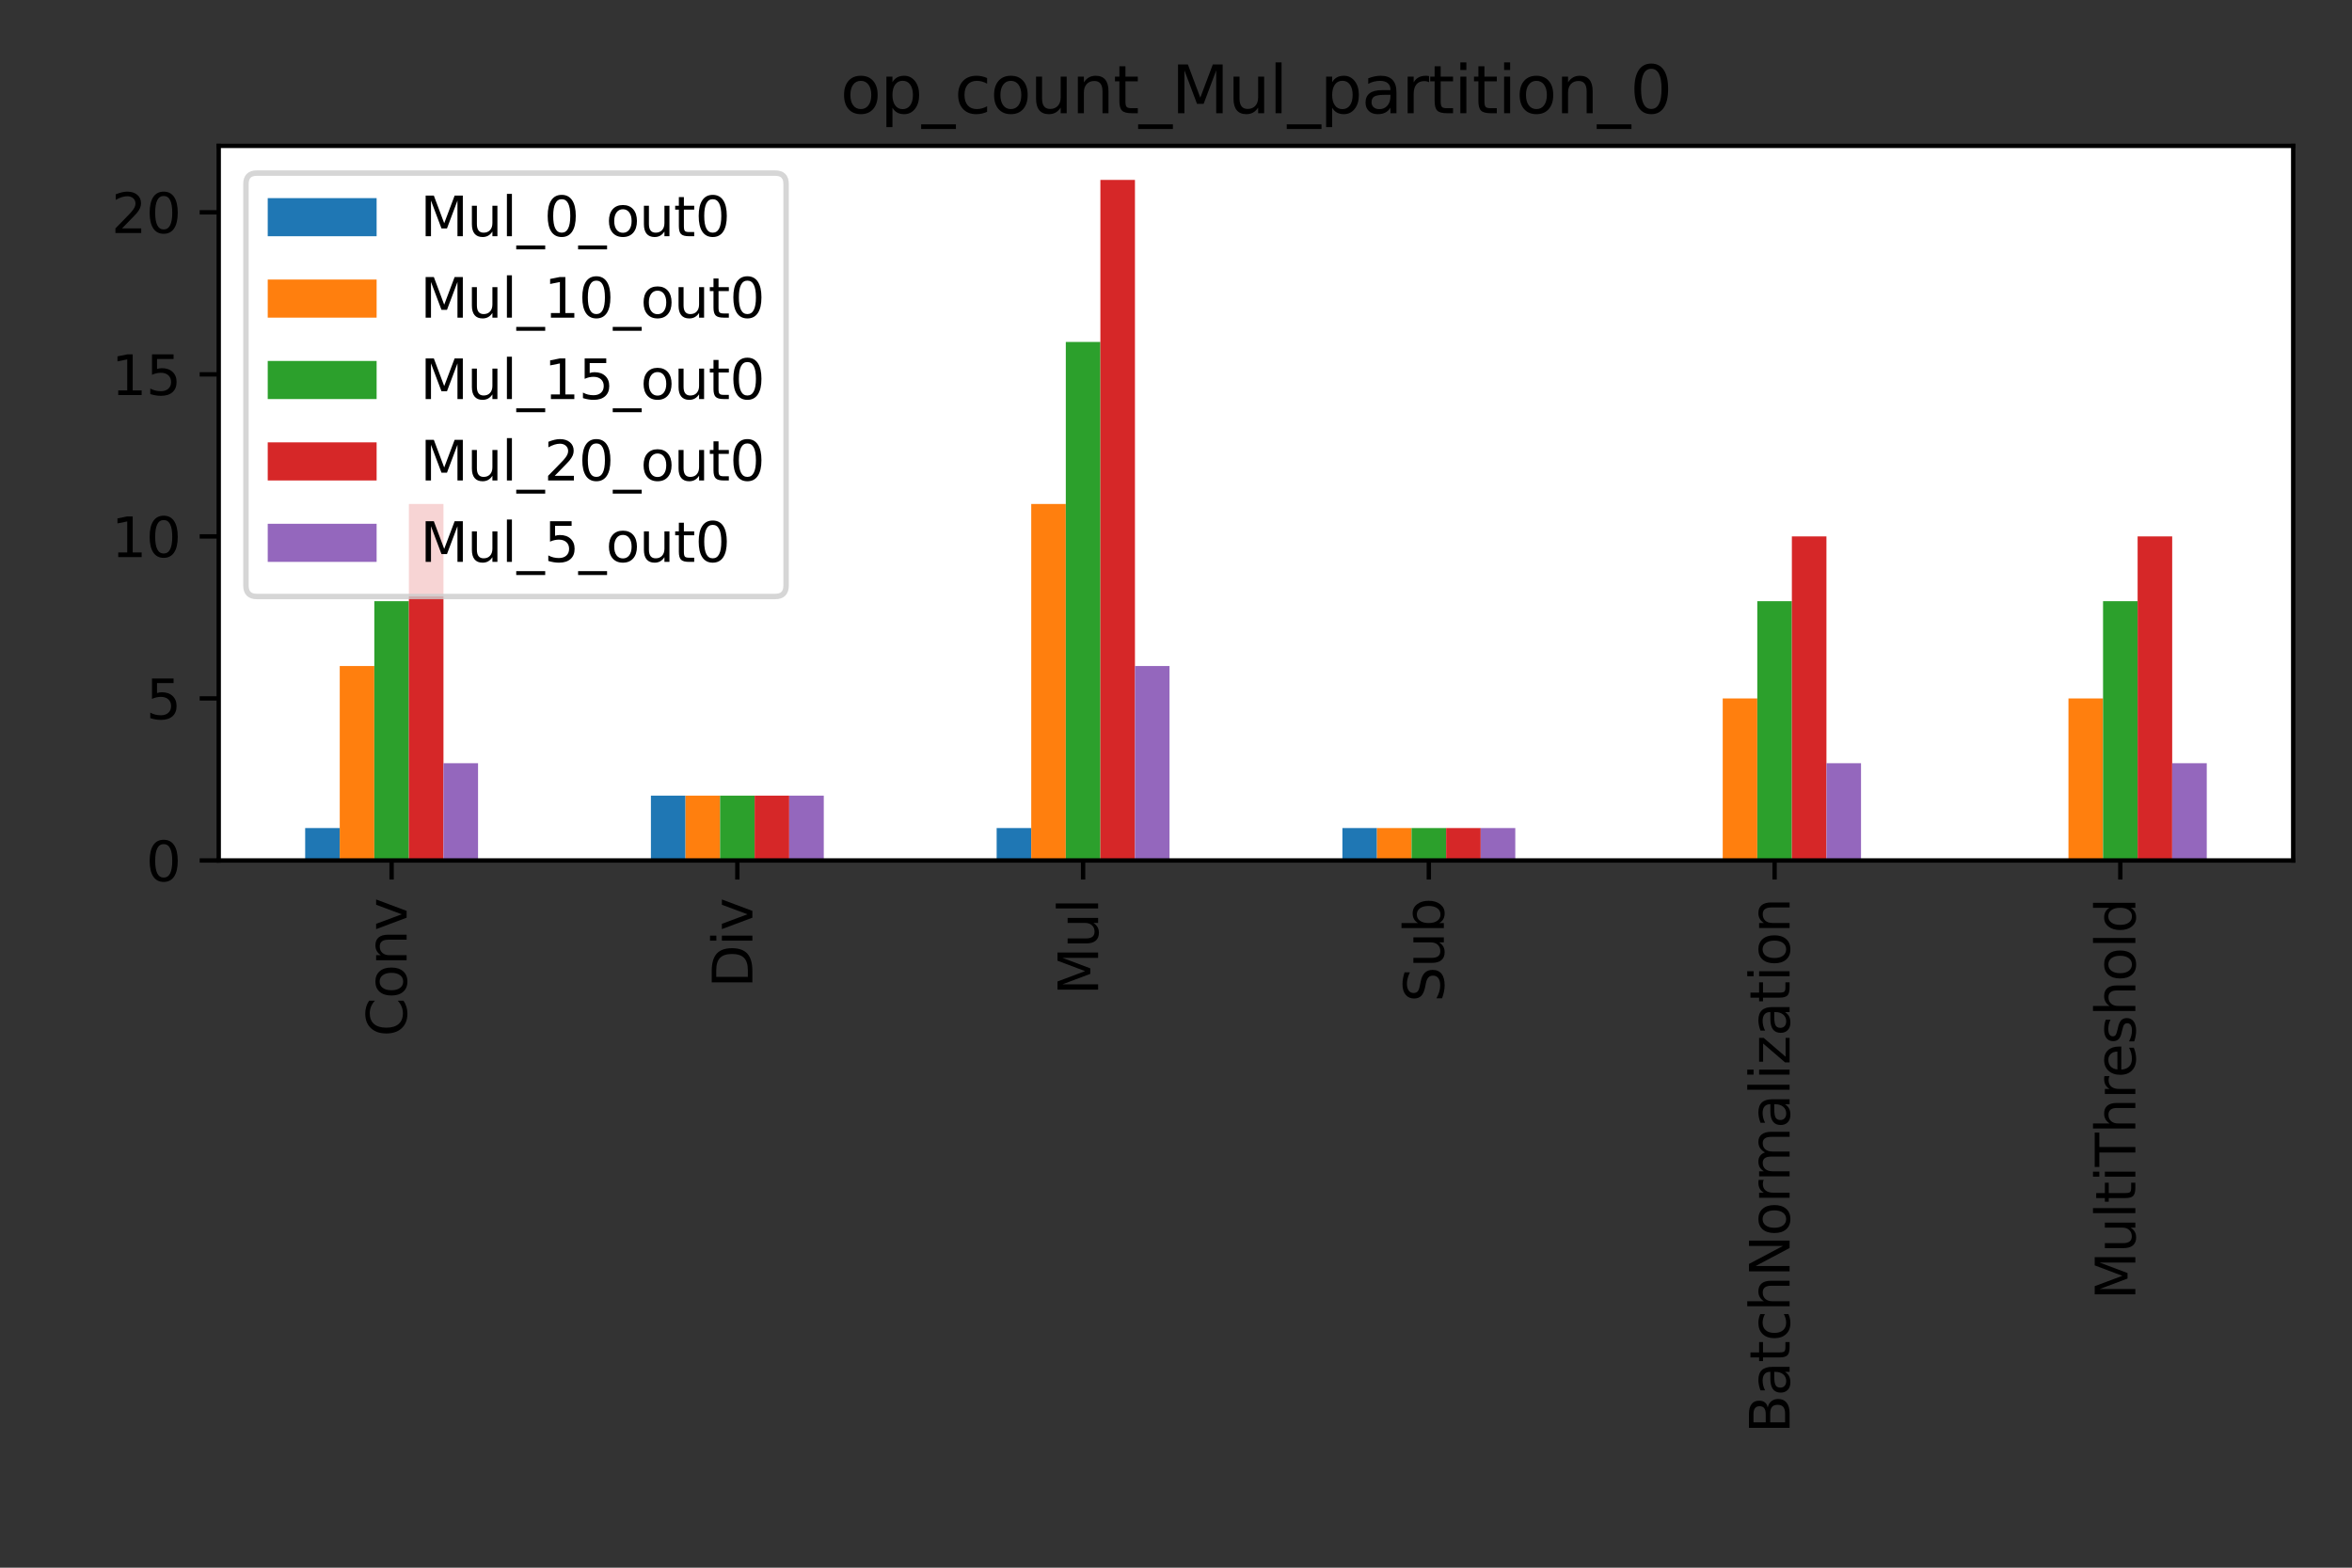 <?xml version="1.0" encoding="utf-8" standalone="no"?>
<!DOCTYPE svg PUBLIC "-//W3C//DTD SVG 1.1//EN"
  "http://www.w3.org/Graphics/SVG/1.1/DTD/svg11.dtd">
<svg height="288pt" version="1.1" viewBox="0 0 432 288" width="432pt" xmlns="http://www.w3.org/2000/svg" xmlns:xlink="http://www.w3.org/1999/xlink">
 <rect x="0" y="0" width="432" height="288" fill="#333333" stroke="none"/>
 <defs>
  <style type="text/css">*{stroke-linecap:butt;stroke-linejoin:round;}</style>
 </defs>
 <g id="figure_1">
  <g id="patch_1">
   <path d="M 0 288 
L 432 288 
L 432 0 
L 0 0 
z
" style="fill:none;"/>
  </g>
  <g id="axes_1">
   <g id="patch_2">
    <path d="M 40.175 158.075 
L 421.2 158.075 
L 421.2 26.8 
L 40.175 26.8 
z
" style="fill:#ffffff;"/>
   </g>
   <g id="patch_3">
    <path clip-path="url(#pcfe5620f0e)" d="M 56.051 158.075 
L 62.401 158.075 
L 62.401 152.121 
L 56.051 152.121 
z
" style="fill:#1f77b4;"/>
   </g>
   <g id="patch_4">
    <path clip-path="url(#pcfe5620f0e)" d="M 119.555 158.075 
L 125.906 158.075 
L 125.906 146.168 
L 119.555 146.168 
z
" style="fill:#1f77b4;"/>
   </g>
   <g id="patch_5">
    <path clip-path="url(#pcfe5620f0e)" d="M 183.059 158.075 
L 189.41 158.075 
L 189.41 152.121 
L 183.059 152.121 
z
" style="fill:#1f77b4;"/>
   </g>
   <g id="patch_6">
    <path clip-path="url(#pcfe5620f0e)" d="M 246.564 158.075 
L 252.914 158.075 
L 252.914 152.121 
L 246.564 152.121 
z
" style="fill:#1f77b4;"/>
   </g>
   <g id="patch_7">
    <path clip-path="url(#pcfe5620f0e)" d="M 310.068 158.075 
L 316.418 158.075 
L 316.418 158.075 
L 310.068 158.075 
z
" style="fill:#1f77b4;"/>
   </g>
   <g id="patch_8">
    <path clip-path="url(#pcfe5620f0e)" d="M 373.572 158.075 
L 379.922 158.075 
L 379.922 158.075 
L 373.572 158.075 
z
" style="fill:#1f77b4;"/>
   </g>
   <g id="patch_9">
    <path clip-path="url(#pcfe5620f0e)" d="M 62.401 158.075 
L 68.752 158.075 
L 68.752 122.354 
L 62.401 122.354 
z
" style="fill:#ff7f0e;"/>
   </g>
   <g id="patch_10">
    <path clip-path="url(#pcfe5620f0e)" d="M 125.906 158.075 
L 132.256 158.075 
L 132.256 146.168 
L 125.906 146.168 
z
" style="fill:#ff7f0e;"/>
   </g>
   <g id="patch_11">
    <path clip-path="url(#pcfe5620f0e)" d="M 189.41 158.075 
L 195.76 158.075 
L 195.76 92.586 
L 189.41 92.586 
z
" style="fill:#ff7f0e;"/>
   </g>
   <g id="patch_12">
    <path clip-path="url(#pcfe5620f0e)" d="M 252.914 158.075 
L 259.264 158.075 
L 259.264 152.121 
L 252.914 152.121 
z
" style="fill:#ff7f0e;"/>
   </g>
   <g id="patch_13">
    <path clip-path="url(#pcfe5620f0e)" d="M 316.418 158.075 
L 322.769 158.075 
L 322.769 128.307 
L 316.418 128.307 
z
" style="fill:#ff7f0e;"/>
   </g>
   <g id="patch_14">
    <path clip-path="url(#pcfe5620f0e)" d="M 379.922 158.075 
L 386.273 158.075 
L 386.273 128.307 
L 379.922 128.307 
z
" style="fill:#ff7f0e;"/>
   </g>
   <g id="patch_15">
    <path clip-path="url(#pcfe5620f0e)" d="M 68.752 158.075 
L 75.102 158.075 
L 75.102 110.447 
L 68.752 110.447 
z
" style="fill:#2ca02c;"/>
   </g>
   <g id="patch_16">
    <path clip-path="url(#pcfe5620f0e)" d="M 132.256 158.075 
L 138.606 158.075 
L 138.606 146.168 
L 132.256 146.168 
z
" style="fill:#2ca02c;"/>
   </g>
   <g id="patch_17">
    <path clip-path="url(#pcfe5620f0e)" d="M 195.76 158.075 
L 202.111 158.075 
L 202.111 62.819 
L 195.76 62.819 
z
" style="fill:#2ca02c;"/>
   </g>
   <g id="patch_18">
    <path clip-path="url(#pcfe5620f0e)" d="M 259.264 158.075 
L 265.615 158.075 
L 265.615 152.121 
L 259.264 152.121 
z
" style="fill:#2ca02c;"/>
   </g>
   <g id="patch_19">
    <path clip-path="url(#pcfe5620f0e)" d="M 322.769 158.075 
L 329.119 158.075 
L 329.119 110.447 
L 322.769 110.447 
z
" style="fill:#2ca02c;"/>
   </g>
   <g id="patch_20">
    <path clip-path="url(#pcfe5620f0e)" d="M 386.273 158.075 
L 392.623 158.075 
L 392.623 110.447 
L 386.273 110.447 
z
" style="fill:#2ca02c;"/>
   </g>
   <g id="patch_21">
    <path clip-path="url(#pcfe5620f0e)" d="M 75.102 158.075 
L 81.453 158.075 
L 81.453 92.586 
L 75.102 92.586 
z
" style="fill:#d62728;"/>
   </g>
   <g id="patch_22">
    <path clip-path="url(#pcfe5620f0e)" d="M 138.606 158.075 
L 144.957 158.075 
L 144.957 146.168 
L 138.606 146.168 
z
" style="fill:#d62728;"/>
   </g>
   <g id="patch_23">
    <path clip-path="url(#pcfe5620f0e)" d="M 202.111 158.075 
L 208.461 158.075 
L 208.461 33.051 
L 202.111 33.051 
z
" style="fill:#d62728;"/>
   </g>
   <g id="patch_24">
    <path clip-path="url(#pcfe5620f0e)" d="M 265.615 158.075 
L 271.965 158.075 
L 271.965 152.121 
L 265.615 152.121 
z
" style="fill:#d62728;"/>
   </g>
   <g id="patch_25">
    <path clip-path="url(#pcfe5620f0e)" d="M 329.119 158.075 
L 335.469 158.075 
L 335.469 98.54 
L 329.119 98.54 
z
" style="fill:#d62728;"/>
   </g>
   <g id="patch_26">
    <path clip-path="url(#pcfe5620f0e)" d="M 392.623 158.075 
L 398.974 158.075 
L 398.974 98.54 
L 392.623 98.54 
z
" style="fill:#d62728;"/>
   </g>
   <g id="patch_27">
    <path clip-path="url(#pcfe5620f0e)" d="M 81.453 158.075 
L 87.803 158.075 
L 87.803 140.214 
L 81.453 140.214 
z
" style="fill:#9467bd;"/>
   </g>
   <g id="patch_28">
    <path clip-path="url(#pcfe5620f0e)" d="M 144.957 158.075 
L 151.307 158.075 
L 151.307 146.168 
L 144.957 146.168 
z
" style="fill:#9467bd;"/>
   </g>
   <g id="patch_29">
    <path clip-path="url(#pcfe5620f0e)" d="M 208.461 158.075 
L 214.811 158.075 
L 214.811 122.354 
L 208.461 122.354 
z
" style="fill:#9467bd;"/>
   </g>
   <g id="patch_30">
    <path clip-path="url(#pcfe5620f0e)" d="M 271.965 158.075 
L 278.316 158.075 
L 278.316 152.121 
L 271.965 152.121 
z
" style="fill:#9467bd;"/>
   </g>
   <g id="patch_31">
    <path clip-path="url(#pcfe5620f0e)" d="M 335.469 158.075 
L 341.82 158.075 
L 341.82 140.214 
L 335.469 140.214 
z
" style="fill:#9467bd;"/>
   </g>
   <g id="patch_32">
    <path clip-path="url(#pcfe5620f0e)" d="M 398.974 158.075 
L 405.324 158.075 
L 405.324 140.214 
L 398.974 140.214 
z
" style="fill:#9467bd;"/>
   </g>
   <g id="matplotlib.axis_1">
    <g id="xtick_1">
     <g id="line2d_1">
      <defs>
       <path d="M 0 0 
L 0 3.5 
" id="md00d970041" style="stroke:#000000;stroke-width:0.8;"/>
      </defs>
      <g>
       <use style="stroke:#000000;stroke-width:0.8;" x="71.927" xlink:href="#md00d970041" y="158.075"/>
      </g>
     </g>
     <g id="text_1">
      <!-- Conv -->
      <g transform="translate(74.686 190.433)rotate(-90)scale(0.1 -0.1)">
       <defs>
        <path d="M 4122 4306 
L 4122 3641 
Q 3803 3938 3442 4084 
Q 3081 4231 2675 4231 
Q 1875 4231 1450 3742 
Q 1025 3253 1025 2328 
Q 1025 1406 1450 917 
Q 1875 428 2675 428 
Q 3081 428 3442 575 
Q 3803 722 4122 1019 
L 4122 359 
Q 3791 134 3420 21 
Q 3050 -91 2638 -91 
Q 1578 -91 968 557 
Q 359 1206 359 2328 
Q 359 3453 968 4101 
Q 1578 4750 2638 4750 
Q 3056 4750 3426 4639 
Q 3797 4528 4122 4306 
z
" id="DejaVuSans-43" transform="scale(0.016)"/>
        <path d="M 1959 3097 
Q 1497 3097 1228 2736 
Q 959 2375 959 1747 
Q 959 1119 1226 758 
Q 1494 397 1959 397 
Q 2419 397 2687 759 
Q 2956 1122 2956 1747 
Q 2956 2369 2687 2733 
Q 2419 3097 1959 3097 
z
M 1959 3584 
Q 2709 3584 3137 3096 
Q 3566 2609 3566 1747 
Q 3566 888 3137 398 
Q 2709 -91 1959 -91 
Q 1206 -91 779 398 
Q 353 888 353 1747 
Q 353 2609 779 3096 
Q 1206 3584 1959 3584 
z
" id="DejaVuSans-6f" transform="scale(0.016)"/>
        <path d="M 3513 2113 
L 3513 0 
L 2938 0 
L 2938 2094 
Q 2938 2591 2744 2837 
Q 2550 3084 2163 3084 
Q 1697 3084 1428 2787 
Q 1159 2491 1159 1978 
L 1159 0 
L 581 0 
L 581 3500 
L 1159 3500 
L 1159 2956 
Q 1366 3272 1645 3428 
Q 1925 3584 2291 3584 
Q 2894 3584 3203 3211 
Q 3513 2838 3513 2113 
z
" id="DejaVuSans-6e" transform="scale(0.016)"/>
        <path d="M 191 3500 
L 800 3500 
L 1894 563 
L 2988 3500 
L 3597 3500 
L 2284 0 
L 1503 0 
L 191 3500 
z
" id="DejaVuSans-76" transform="scale(0.016)"/>
       </defs>
       <use xlink:href="#DejaVuSans-43"/>
       <use x="69.824" xlink:href="#DejaVuSans-6f"/>
       <use x="131.006" xlink:href="#DejaVuSans-6e"/>
       <use x="194.385" xlink:href="#DejaVuSans-76"/>
      </g>
     </g>
    </g>
    <g id="xtick_2">
     <g id="line2d_2">
      <g>
       <use style="stroke:#000000;stroke-width:0.8;" x="135.431" xlink:href="#md00d970041" y="158.075"/>
      </g>
     </g>
     <g id="text_2">
      <!-- Div -->
      <g transform="translate(138.191 181.472)rotate(-90)scale(0.1 -0.1)">
       <defs>
        <path d="M 1259 4147 
L 1259 519 
L 2022 519 
Q 2988 519 3436 956 
Q 3884 1394 3884 2338 
Q 3884 3275 3436 3711 
Q 2988 4147 2022 4147 
L 1259 4147 
z
M 628 4666 
L 1925 4666 
Q 3281 4666 3915 4102 
Q 4550 3538 4550 2338 
Q 4550 1131 3912 565 
Q 3275 0 1925 0 
L 628 0 
L 628 4666 
z
" id="DejaVuSans-44" transform="scale(0.016)"/>
        <path d="M 603 3500 
L 1178 3500 
L 1178 0 
L 603 0 
L 603 3500 
z
M 603 4863 
L 1178 4863 
L 1178 4134 
L 603 4134 
L 603 4863 
z
" id="DejaVuSans-69" transform="scale(0.016)"/>
       </defs>
       <use xlink:href="#DejaVuSans-44"/>
       <use x="77.002" xlink:href="#DejaVuSans-69"/>
       <use x="104.785" xlink:href="#DejaVuSans-76"/>
      </g>
     </g>
    </g>
    <g id="xtick_3">
     <g id="line2d_3">
      <g>
       <use style="stroke:#000000;stroke-width:0.8;" x="198.935" xlink:href="#md00d970041" y="158.075"/>
      </g>
     </g>
     <g id="text_3">
      <!-- Mul -->
      <g transform="translate(201.695 182.819)rotate(-90)scale(0.1 -0.1)">
       <defs>
        <path d="M 628 4666 
L 1569 4666 
L 2759 1491 
L 3956 4666 
L 4897 4666 
L 4897 0 
L 4281 0 
L 4281 4097 
L 3078 897 
L 2444 897 
L 1241 4097 
L 1241 0 
L 628 0 
L 628 4666 
z
" id="DejaVuSans-4d" transform="scale(0.016)"/>
        <path d="M 544 1381 
L 544 3500 
L 1119 3500 
L 1119 1403 
Q 1119 906 1312 657 
Q 1506 409 1894 409 
Q 2359 409 2629 706 
Q 2900 1003 2900 1516 
L 2900 3500 
L 3475 3500 
L 3475 0 
L 2900 0 
L 2900 538 
Q 2691 219 2414 64 
Q 2138 -91 1772 -91 
Q 1169 -91 856 284 
Q 544 659 544 1381 
z
M 1991 3584 
L 1991 3584 
z
" id="DejaVuSans-75" transform="scale(0.016)"/>
        <path d="M 603 4863 
L 1178 4863 
L 1178 0 
L 603 0 
L 603 4863 
z
" id="DejaVuSans-6c" transform="scale(0.016)"/>
       </defs>
       <use xlink:href="#DejaVuSans-4d"/>
       <use x="86.279" xlink:href="#DejaVuSans-75"/>
       <use x="149.658" xlink:href="#DejaVuSans-6c"/>
      </g>
     </g>
    </g>
    <g id="xtick_4">
     <g id="line2d_4">
      <g>
       <use style="stroke:#000000;stroke-width:0.8;" x="262.44" xlink:href="#md00d970041" y="158.075"/>
      </g>
     </g>
     <g id="text_4">
      <!-- Sub -->
      <g transform="translate(265.199 184.109)rotate(-90)scale(0.1 -0.1)">
       <defs>
        <path d="M 3425 4513 
L 3425 3897 
Q 3066 4069 2747 4153 
Q 2428 4238 2131 4238 
Q 1616 4238 1336 4038 
Q 1056 3838 1056 3469 
Q 1056 3159 1242 3001 
Q 1428 2844 1947 2747 
L 2328 2669 
Q 3034 2534 3370 2195 
Q 3706 1856 3706 1288 
Q 3706 609 3251 259 
Q 2797 -91 1919 -91 
Q 1588 -91 1214 -16 
Q 841 59 441 206 
L 441 856 
Q 825 641 1194 531 
Q 1563 422 1919 422 
Q 2459 422 2753 634 
Q 3047 847 3047 1241 
Q 3047 1584 2836 1778 
Q 2625 1972 2144 2069 
L 1759 2144 
Q 1053 2284 737 2584 
Q 422 2884 422 3419 
Q 422 4038 858 4394 
Q 1294 4750 2059 4750 
Q 2388 4750 2728 4690 
Q 3069 4631 3425 4513 
z
" id="DejaVuSans-53" transform="scale(0.016)"/>
        <path d="M 3116 1747 
Q 3116 2381 2855 2742 
Q 2594 3103 2138 3103 
Q 1681 3103 1420 2742 
Q 1159 2381 1159 1747 
Q 1159 1113 1420 752 
Q 1681 391 2138 391 
Q 2594 391 2855 752 
Q 3116 1113 3116 1747 
z
M 1159 2969 
Q 1341 3281 1617 3432 
Q 1894 3584 2278 3584 
Q 2916 3584 3314 3078 
Q 3713 2572 3713 1747 
Q 3713 922 3314 415 
Q 2916 -91 2278 -91 
Q 1894 -91 1617 61 
Q 1341 213 1159 525 
L 1159 0 
L 581 0 
L 581 4863 
L 1159 4863 
L 1159 2969 
z
" id="DejaVuSans-62" transform="scale(0.016)"/>
       </defs>
       <use xlink:href="#DejaVuSans-53"/>
       <use x="63.477" xlink:href="#DejaVuSans-75"/>
       <use x="126.855" xlink:href="#DejaVuSans-62"/>
      </g>
     </g>
    </g>
    <g id="xtick_5">
     <g id="line2d_5">
      <g>
       <use style="stroke:#000000;stroke-width:0.8;" x="325.944" xlink:href="#md00d970041" y="158.075"/>
      </g>
     </g>
     <g id="text_5">
      <!-- BatchNormalization -->
      <g transform="translate(328.703 263.312)rotate(-90)scale(0.1 -0.1)">
       <defs>
        <path d="M 1259 2228 
L 1259 519 
L 2272 519 
Q 2781 519 3026 730 
Q 3272 941 3272 1375 
Q 3272 1813 3026 2020 
Q 2781 2228 2272 2228 
L 1259 2228 
z
M 1259 4147 
L 1259 2741 
L 2194 2741 
Q 2656 2741 2882 2914 
Q 3109 3088 3109 3444 
Q 3109 3797 2882 3972 
Q 2656 4147 2194 4147 
L 1259 4147 
z
M 628 4666 
L 2241 4666 
Q 2963 4666 3353 4366 
Q 3744 4066 3744 3513 
Q 3744 3084 3544 2831 
Q 3344 2578 2956 2516 
Q 3422 2416 3680 2098 
Q 3938 1781 3938 1306 
Q 3938 681 3513 340 
Q 3088 0 2303 0 
L 628 0 
L 628 4666 
z
" id="DejaVuSans-42" transform="scale(0.016)"/>
        <path d="M 2194 1759 
Q 1497 1759 1228 1600 
Q 959 1441 959 1056 
Q 959 750 1161 570 
Q 1363 391 1709 391 
Q 2188 391 2477 730 
Q 2766 1069 2766 1631 
L 2766 1759 
L 2194 1759 
z
M 3341 1997 
L 3341 0 
L 2766 0 
L 2766 531 
Q 2569 213 2275 61 
Q 1981 -91 1556 -91 
Q 1019 -91 701 211 
Q 384 513 384 1019 
Q 384 1609 779 1909 
Q 1175 2209 1959 2209 
L 2766 2209 
L 2766 2266 
Q 2766 2663 2505 2880 
Q 2244 3097 1772 3097 
Q 1472 3097 1187 3025 
Q 903 2953 641 2809 
L 641 3341 
Q 956 3463 1253 3523 
Q 1550 3584 1831 3584 
Q 2591 3584 2966 3190 
Q 3341 2797 3341 1997 
z
" id="DejaVuSans-61" transform="scale(0.016)"/>
        <path d="M 1172 4494 
L 1172 3500 
L 2356 3500 
L 2356 3053 
L 1172 3053 
L 1172 1153 
Q 1172 725 1289 603 
Q 1406 481 1766 481 
L 2356 481 
L 2356 0 
L 1766 0 
Q 1100 0 847 248 
Q 594 497 594 1153 
L 594 3053 
L 172 3053 
L 172 3500 
L 594 3500 
L 594 4494 
L 1172 4494 
z
" id="DejaVuSans-74" transform="scale(0.016)"/>
        <path d="M 3122 3366 
L 3122 2828 
Q 2878 2963 2633 3030 
Q 2388 3097 2138 3097 
Q 1578 3097 1268 2742 
Q 959 2388 959 1747 
Q 959 1106 1268 751 
Q 1578 397 2138 397 
Q 2388 397 2633 464 
Q 2878 531 3122 666 
L 3122 134 
Q 2881 22 2623 -34 
Q 2366 -91 2075 -91 
Q 1284 -91 818 406 
Q 353 903 353 1747 
Q 353 2603 823 3093 
Q 1294 3584 2113 3584 
Q 2378 3584 2631 3529 
Q 2884 3475 3122 3366 
z
" id="DejaVuSans-63" transform="scale(0.016)"/>
        <path d="M 3513 2113 
L 3513 0 
L 2938 0 
L 2938 2094 
Q 2938 2591 2744 2837 
Q 2550 3084 2163 3084 
Q 1697 3084 1428 2787 
Q 1159 2491 1159 1978 
L 1159 0 
L 581 0 
L 581 4863 
L 1159 4863 
L 1159 2956 
Q 1366 3272 1645 3428 
Q 1925 3584 2291 3584 
Q 2894 3584 3203 3211 
Q 3513 2838 3513 2113 
z
" id="DejaVuSans-68" transform="scale(0.016)"/>
        <path d="M 628 4666 
L 1478 4666 
L 3547 763 
L 3547 4666 
L 4159 4666 
L 4159 0 
L 3309 0 
L 1241 3903 
L 1241 0 
L 628 0 
L 628 4666 
z
" id="DejaVuSans-4e" transform="scale(0.016)"/>
        <path d="M 2631 2963 
Q 2534 3019 2420 3045 
Q 2306 3072 2169 3072 
Q 1681 3072 1420 2755 
Q 1159 2438 1159 1844 
L 1159 0 
L 581 0 
L 581 3500 
L 1159 3500 
L 1159 2956 
Q 1341 3275 1631 3429 
Q 1922 3584 2338 3584 
Q 2397 3584 2469 3576 
Q 2541 3569 2628 3553 
L 2631 2963 
z
" id="DejaVuSans-72" transform="scale(0.016)"/>
        <path d="M 3328 2828 
Q 3544 3216 3844 3400 
Q 4144 3584 4550 3584 
Q 5097 3584 5394 3201 
Q 5691 2819 5691 2113 
L 5691 0 
L 5113 0 
L 5113 2094 
Q 5113 2597 4934 2840 
Q 4756 3084 4391 3084 
Q 3944 3084 3684 2787 
Q 3425 2491 3425 1978 
L 3425 0 
L 2847 0 
L 2847 2094 
Q 2847 2600 2669 2842 
Q 2491 3084 2119 3084 
Q 1678 3084 1418 2786 
Q 1159 2488 1159 1978 
L 1159 0 
L 581 0 
L 581 3500 
L 1159 3500 
L 1159 2956 
Q 1356 3278 1631 3431 
Q 1906 3584 2284 3584 
Q 2666 3584 2933 3390 
Q 3200 3197 3328 2828 
z
" id="DejaVuSans-6d" transform="scale(0.016)"/>
        <path d="M 353 3500 
L 3084 3500 
L 3084 2975 
L 922 459 
L 3084 459 
L 3084 0 
L 275 0 
L 275 525 
L 2438 3041 
L 353 3041 
L 353 3500 
z
" id="DejaVuSans-7a" transform="scale(0.016)"/>
       </defs>
       <use xlink:href="#DejaVuSans-42"/>
       <use x="68.604" xlink:href="#DejaVuSans-61"/>
       <use x="129.883" xlink:href="#DejaVuSans-74"/>
       <use x="169.092" xlink:href="#DejaVuSans-63"/>
       <use x="224.072" xlink:href="#DejaVuSans-68"/>
       <use x="287.451" xlink:href="#DejaVuSans-4e"/>
       <use x="362.256" xlink:href="#DejaVuSans-6f"/>
       <use x="423.438" xlink:href="#DejaVuSans-72"/>
       <use x="462.801" xlink:href="#DejaVuSans-6d"/>
       <use x="560.213" xlink:href="#DejaVuSans-61"/>
       <use x="621.492" xlink:href="#DejaVuSans-6c"/>
       <use x="649.275" xlink:href="#DejaVuSans-69"/>
       <use x="677.059" xlink:href="#DejaVuSans-7a"/>
       <use x="729.549" xlink:href="#DejaVuSans-61"/>
       <use x="790.828" xlink:href="#DejaVuSans-74"/>
       <use x="830.037" xlink:href="#DejaVuSans-69"/>
       <use x="857.82" xlink:href="#DejaVuSans-6f"/>
       <use x="919.002" xlink:href="#DejaVuSans-6e"/>
      </g>
     </g>
    </g>
    <g id="xtick_6">
     <g id="line2d_6">
      <g>
       <use style="stroke:#000000;stroke-width:0.8;" x="389.448" xlink:href="#md00d970041" y="158.075"/>
      </g>
     </g>
     <g id="text_6">
      <!-- MultiThreshold -->
      <g transform="translate(392.207 238.794)rotate(-90)scale(0.1 -0.1)">
       <defs>
        <path d="M -19 4666 
L 3928 4666 
L 3928 4134 
L 2272 4134 
L 2272 0 
L 1638 0 
L 1638 4134 
L -19 4134 
L -19 4666 
z
" id="DejaVuSans-54" transform="scale(0.016)"/>
        <path d="M 3597 1894 
L 3597 1613 
L 953 1613 
Q 991 1019 1311 708 
Q 1631 397 2203 397 
Q 2534 397 2845 478 
Q 3156 559 3463 722 
L 3463 178 
Q 3153 47 2828 -22 
Q 2503 -91 2169 -91 
Q 1331 -91 842 396 
Q 353 884 353 1716 
Q 353 2575 817 3079 
Q 1281 3584 2069 3584 
Q 2775 3584 3186 3129 
Q 3597 2675 3597 1894 
z
M 3022 2063 
Q 3016 2534 2758 2815 
Q 2500 3097 2075 3097 
Q 1594 3097 1305 2825 
Q 1016 2553 972 2059 
L 3022 2063 
z
" id="DejaVuSans-65" transform="scale(0.016)"/>
        <path d="M 2834 3397 
L 2834 2853 
Q 2591 2978 2328 3040 
Q 2066 3103 1784 3103 
Q 1356 3103 1142 2972 
Q 928 2841 928 2578 
Q 928 2378 1081 2264 
Q 1234 2150 1697 2047 
L 1894 2003 
Q 2506 1872 2764 1633 
Q 3022 1394 3022 966 
Q 3022 478 2636 193 
Q 2250 -91 1575 -91 
Q 1294 -91 989 -36 
Q 684 19 347 128 
L 347 722 
Q 666 556 975 473 
Q 1284 391 1588 391 
Q 1994 391 2212 530 
Q 2431 669 2431 922 
Q 2431 1156 2273 1281 
Q 2116 1406 1581 1522 
L 1381 1569 
Q 847 1681 609 1914 
Q 372 2147 372 2553 
Q 372 3047 722 3315 
Q 1072 3584 1716 3584 
Q 2034 3584 2315 3537 
Q 2597 3491 2834 3397 
z
" id="DejaVuSans-73" transform="scale(0.016)"/>
        <path d="M 2906 2969 
L 2906 4863 
L 3481 4863 
L 3481 0 
L 2906 0 
L 2906 525 
Q 2725 213 2448 61 
Q 2172 -91 1784 -91 
Q 1150 -91 751 415 
Q 353 922 353 1747 
Q 353 2572 751 3078 
Q 1150 3584 1784 3584 
Q 2172 3584 2448 3432 
Q 2725 3281 2906 2969 
z
M 947 1747 
Q 947 1113 1208 752 
Q 1469 391 1925 391 
Q 2381 391 2643 752 
Q 2906 1113 2906 1747 
Q 2906 2381 2643 2742 
Q 2381 3103 1925 3103 
Q 1469 3103 1208 2742 
Q 947 2381 947 1747 
z
" id="DejaVuSans-64" transform="scale(0.016)"/>
       </defs>
       <use xlink:href="#DejaVuSans-4d"/>
       <use x="86.279" xlink:href="#DejaVuSans-75"/>
       <use x="149.658" xlink:href="#DejaVuSans-6c"/>
       <use x="177.441" xlink:href="#DejaVuSans-74"/>
       <use x="216.65" xlink:href="#DejaVuSans-69"/>
       <use x="244.434" xlink:href="#DejaVuSans-54"/>
       <use x="305.518" xlink:href="#DejaVuSans-68"/>
       <use x="368.896" xlink:href="#DejaVuSans-72"/>
       <use x="407.76" xlink:href="#DejaVuSans-65"/>
       <use x="469.283" xlink:href="#DejaVuSans-73"/>
       <use x="521.383" xlink:href="#DejaVuSans-68"/>
       <use x="584.762" xlink:href="#DejaVuSans-6f"/>
       <use x="645.943" xlink:href="#DejaVuSans-6c"/>
       <use x="673.727" xlink:href="#DejaVuSans-64"/>
      </g>
     </g>
    </g>
   </g>
   <g id="matplotlib.axis_2">
    <g id="ytick_1">
     <g id="line2d_7">
      <defs>
       <path d="M 0 0 
L -3.5 0 
" id="m446e4c392f" style="stroke:#000000;stroke-width:0.8;"/>
      </defs>
      <g>
       <use style="stroke:#000000;stroke-width:0.8;" x="40.175" xlink:href="#m446e4c392f" y="158.075"/>
      </g>
     </g>
     <g id="text_7">
      <!-- 0 -->
      <g transform="translate(26.812 161.874)scale(0.1 -0.1)">
       <defs>
        <path d="M 2034 4250 
Q 1547 4250 1301 3770 
Q 1056 3291 1056 2328 
Q 1056 1369 1301 889 
Q 1547 409 2034 409 
Q 2525 409 2770 889 
Q 3016 1369 3016 2328 
Q 3016 3291 2770 3770 
Q 2525 4250 2034 4250 
z
M 2034 4750 
Q 2819 4750 3233 4129 
Q 3647 3509 3647 2328 
Q 3647 1150 3233 529 
Q 2819 -91 2034 -91 
Q 1250 -91 836 529 
Q 422 1150 422 2328 
Q 422 3509 836 4129 
Q 1250 4750 2034 4750 
z
" id="DejaVuSans-30" transform="scale(0.016)"/>
       </defs>
       <use xlink:href="#DejaVuSans-30"/>
      </g>
     </g>
    </g>
    <g id="ytick_2">
     <g id="line2d_8">
      <g>
       <use style="stroke:#000000;stroke-width:0.8;" x="40.175" xlink:href="#m446e4c392f" y="128.307"/>
      </g>
     </g>
     <g id="text_8">
      <!-- 5 -->
      <g transform="translate(26.812 132.107)scale(0.1 -0.1)">
       <defs>
        <path d="M 691 4666 
L 3169 4666 
L 3169 4134 
L 1269 4134 
L 1269 2991 
Q 1406 3038 1543 3061 
Q 1681 3084 1819 3084 
Q 2600 3084 3056 2656 
Q 3513 2228 3513 1497 
Q 3513 744 3044 326 
Q 2575 -91 1722 -91 
Q 1428 -91 1123 -41 
Q 819 9 494 109 
L 494 744 
Q 775 591 1075 516 
Q 1375 441 1709 441 
Q 2250 441 2565 725 
Q 2881 1009 2881 1497 
Q 2881 1984 2565 2268 
Q 2250 2553 1709 2553 
Q 1456 2553 1204 2497 
Q 953 2441 691 2322 
L 691 4666 
z
" id="DejaVuSans-35" transform="scale(0.016)"/>
       </defs>
       <use xlink:href="#DejaVuSans-35"/>
      </g>
     </g>
    </g>
    <g id="ytick_3">
     <g id="line2d_9">
      <g>
       <use style="stroke:#000000;stroke-width:0.8;" x="40.175" xlink:href="#m446e4c392f" y="98.54"/>
      </g>
     </g>
     <g id="text_9">
      <!-- 10 -->
      <g transform="translate(20.45 102.339)scale(0.1 -0.1)">
       <defs>
        <path d="M 794 531 
L 1825 531 
L 1825 4091 
L 703 3866 
L 703 4441 
L 1819 4666 
L 2450 4666 
L 2450 531 
L 3481 531 
L 3481 0 
L 794 0 
L 794 531 
z
" id="DejaVuSans-31" transform="scale(0.016)"/>
       </defs>
       <use xlink:href="#DejaVuSans-31"/>
       <use x="63.623" xlink:href="#DejaVuSans-30"/>
      </g>
     </g>
    </g>
    <g id="ytick_4">
     <g id="line2d_10">
      <g>
       <use style="stroke:#000000;stroke-width:0.8;" x="40.175" xlink:href="#m446e4c392f" y="68.772"/>
      </g>
     </g>
     <g id="text_10">
      <!-- 15 -->
      <g transform="translate(20.45 72.571)scale(0.1 -0.1)">
       <use xlink:href="#DejaVuSans-31"/>
       <use x="63.623" xlink:href="#DejaVuSans-35"/>
      </g>
     </g>
    </g>
    <g id="ytick_5">
     <g id="line2d_11">
      <g>
       <use style="stroke:#000000;stroke-width:0.8;" x="40.175" xlink:href="#m446e4c392f" y="39.005"/>
      </g>
     </g>
     <g id="text_11">
      <!-- 20 -->
      <g transform="translate(20.45 42.804)scale(0.1 -0.1)">
       <defs>
        <path d="M 1228 531 
L 3431 531 
L 3431 0 
L 469 0 
L 469 531 
Q 828 903 1448 1529 
Q 2069 2156 2228 2338 
Q 2531 2678 2651 2914 
Q 2772 3150 2772 3378 
Q 2772 3750 2511 3984 
Q 2250 4219 1831 4219 
Q 1534 4219 1204 4116 
Q 875 4013 500 3803 
L 500 4441 
Q 881 4594 1212 4672 
Q 1544 4750 1819 4750 
Q 2544 4750 2975 4387 
Q 3406 4025 3406 3419 
Q 3406 3131 3298 2873 
Q 3191 2616 2906 2266 
Q 2828 2175 2409 1742 
Q 1991 1309 1228 531 
z
" id="DejaVuSans-32" transform="scale(0.016)"/>
       </defs>
       <use xlink:href="#DejaVuSans-32"/>
       <use x="63.623" xlink:href="#DejaVuSans-30"/>
      </g>
     </g>
    </g>
   </g>
   <g id="patch_33">
    <path d="M 40.175 158.075 
L 40.175 26.8 
" style="fill:none;stroke:#000000;stroke-linecap:square;stroke-linejoin:miter;stroke-width:0.8;"/>
   </g>
   <g id="patch_34">
    <path d="M 421.2 158.075 
L 421.2 26.8 
" style="fill:none;stroke:#000000;stroke-linecap:square;stroke-linejoin:miter;stroke-width:0.8;"/>
   </g>
   <g id="patch_35">
    <path d="M 40.175 158.075 
L 421.2 158.075 
" style="fill:none;stroke:#000000;stroke-linecap:square;stroke-linejoin:miter;stroke-width:0.8;"/>
   </g>
   <g id="patch_36">
    <path d="M 40.175 26.8 
L 421.2 26.8 
" style="fill:none;stroke:#000000;stroke-linecap:square;stroke-linejoin:miter;stroke-width:0.8;"/>
   </g>
   <g id="text_12">
    <!-- op_count_Mul_partition_0 -->
    <g transform="translate(154.352 20.8)scale(0.12 -0.12)">
     <defs>
      <path d="M 1159 525 
L 1159 -1331 
L 581 -1331 
L 581 3500 
L 1159 3500 
L 1159 2969 
Q 1341 3281 1617 3432 
Q 1894 3584 2278 3584 
Q 2916 3584 3314 3078 
Q 3713 2572 3713 1747 
Q 3713 922 3314 415 
Q 2916 -91 2278 -91 
Q 1894 -91 1617 61 
Q 1341 213 1159 525 
z
M 3116 1747 
Q 3116 2381 2855 2742 
Q 2594 3103 2138 3103 
Q 1681 3103 1420 2742 
Q 1159 2381 1159 1747 
Q 1159 1113 1420 752 
Q 1681 391 2138 391 
Q 2594 391 2855 752 
Q 3116 1113 3116 1747 
z
" id="DejaVuSans-70" transform="scale(0.016)"/>
      <path d="M 3263 -1063 
L 3263 -1509 
L -63 -1509 
L -63 -1063 
L 3263 -1063 
z
" id="DejaVuSans-5f" transform="scale(0.016)"/>
     </defs>
     <use xlink:href="#DejaVuSans-6f"/>
     <use x="61.182" xlink:href="#DejaVuSans-70"/>
     <use x="124.658" xlink:href="#DejaVuSans-5f"/>
     <use x="174.658" xlink:href="#DejaVuSans-63"/>
     <use x="229.639" xlink:href="#DejaVuSans-6f"/>
     <use x="290.82" xlink:href="#DejaVuSans-75"/>
     <use x="354.199" xlink:href="#DejaVuSans-6e"/>
     <use x="417.578" xlink:href="#DejaVuSans-74"/>
     <use x="456.787" xlink:href="#DejaVuSans-5f"/>
     <use x="506.787" xlink:href="#DejaVuSans-4d"/>
     <use x="593.066" xlink:href="#DejaVuSans-75"/>
     <use x="656.445" xlink:href="#DejaVuSans-6c"/>
     <use x="684.229" xlink:href="#DejaVuSans-5f"/>
     <use x="734.229" xlink:href="#DejaVuSans-70"/>
     <use x="797.705" xlink:href="#DejaVuSans-61"/>
     <use x="858.984" xlink:href="#DejaVuSans-72"/>
     <use x="900.098" xlink:href="#DejaVuSans-74"/>
     <use x="939.307" xlink:href="#DejaVuSans-69"/>
     <use x="967.09" xlink:href="#DejaVuSans-74"/>
     <use x="1006.299" xlink:href="#DejaVuSans-69"/>
     <use x="1034.082" xlink:href="#DejaVuSans-6f"/>
     <use x="1095.264" xlink:href="#DejaVuSans-6e"/>
     <use x="1158.643" xlink:href="#DejaVuSans-5f"/>
     <use x="1208.643" xlink:href="#DejaVuSans-30"/>
    </g>
   </g>
   <g id="legend_1">
    <g id="patch_37">
     <path d="M 47.175 109.581 
L 142.383 109.581 
Q 144.383 109.581 144.383 107.581 
L 144.383 33.8 
Q 144.383 31.8 142.383 31.8 
L 47.175 31.8 
Q 45.175 31.8 45.175 33.8 
L 45.175 107.581 
Q 45.175 109.581 47.175 109.581 
z
" style="fill:#ffffff;opacity:0.8;stroke:#cccccc;stroke-linejoin:miter;"/>
    </g>
    <g id="patch_38">
     <path d="M 49.175 43.398 
L 69.175 43.398 
L 69.175 36.398 
L 49.175 36.398 
z
" style="fill:#1f77b4;"/>
    </g>
    <g id="text_13">
     <!-- Mul_0_out0 -->
     <g transform="translate(77.175 43.398)scale(0.1 -0.1)">
      <use xlink:href="#DejaVuSans-4d"/>
      <use x="86.279" xlink:href="#DejaVuSans-75"/>
      <use x="149.658" xlink:href="#DejaVuSans-6c"/>
      <use x="177.441" xlink:href="#DejaVuSans-5f"/>
      <use x="227.441" xlink:href="#DejaVuSans-30"/>
      <use x="291.064" xlink:href="#DejaVuSans-5f"/>
      <use x="341.064" xlink:href="#DejaVuSans-6f"/>
      <use x="402.246" xlink:href="#DejaVuSans-75"/>
      <use x="465.625" xlink:href="#DejaVuSans-74"/>
      <use x="504.834" xlink:href="#DejaVuSans-30"/>
     </g>
    </g>
    <g id="patch_39">
     <path d="M 49.175 58.355 
L 69.175 58.355 
L 69.175 51.355 
L 49.175 51.355 
z
" style="fill:#ff7f0e;"/>
    </g>
    <g id="text_14">
     <!-- Mul_10_out0 -->
     <g transform="translate(77.175 58.355)scale(0.1 -0.1)">
      <use xlink:href="#DejaVuSans-4d"/>
      <use x="86.279" xlink:href="#DejaVuSans-75"/>
      <use x="149.658" xlink:href="#DejaVuSans-6c"/>
      <use x="177.441" xlink:href="#DejaVuSans-5f"/>
      <use x="227.441" xlink:href="#DejaVuSans-31"/>
      <use x="291.064" xlink:href="#DejaVuSans-30"/>
      <use x="354.688" xlink:href="#DejaVuSans-5f"/>
      <use x="404.688" xlink:href="#DejaVuSans-6f"/>
      <use x="465.869" xlink:href="#DejaVuSans-75"/>
      <use x="529.248" xlink:href="#DejaVuSans-74"/>
      <use x="568.457" xlink:href="#DejaVuSans-30"/>
     </g>
    </g>
    <g id="patch_40">
     <path d="M 49.175 73.311 
L 69.175 73.311 
L 69.175 66.311 
L 49.175 66.311 
z
" style="fill:#2ca02c;"/>
    </g>
    <g id="text_15">
     <!-- Mul_15_out0 -->
     <g transform="translate(77.175 73.311)scale(0.1 -0.1)">
      <use xlink:href="#DejaVuSans-4d"/>
      <use x="86.279" xlink:href="#DejaVuSans-75"/>
      <use x="149.658" xlink:href="#DejaVuSans-6c"/>
      <use x="177.441" xlink:href="#DejaVuSans-5f"/>
      <use x="227.441" xlink:href="#DejaVuSans-31"/>
      <use x="291.064" xlink:href="#DejaVuSans-35"/>
      <use x="354.688" xlink:href="#DejaVuSans-5f"/>
      <use x="404.688" xlink:href="#DejaVuSans-6f"/>
      <use x="465.869" xlink:href="#DejaVuSans-75"/>
      <use x="529.248" xlink:href="#DejaVuSans-74"/>
      <use x="568.457" xlink:href="#DejaVuSans-30"/>
     </g>
    </g>
    <g id="patch_41">
     <path d="M 49.175 88.267 
L 69.175 88.267 
L 69.175 81.267 
L 49.175 81.267 
z
" style="fill:#d62728;"/>
    </g>
    <g id="text_16">
     <!-- Mul_20_out0 -->
     <g transform="translate(77.175 88.267)scale(0.1 -0.1)">
      <use xlink:href="#DejaVuSans-4d"/>
      <use x="86.279" xlink:href="#DejaVuSans-75"/>
      <use x="149.658" xlink:href="#DejaVuSans-6c"/>
      <use x="177.441" xlink:href="#DejaVuSans-5f"/>
      <use x="227.441" xlink:href="#DejaVuSans-32"/>
      <use x="291.064" xlink:href="#DejaVuSans-30"/>
      <use x="354.688" xlink:href="#DejaVuSans-5f"/>
      <use x="404.688" xlink:href="#DejaVuSans-6f"/>
      <use x="465.869" xlink:href="#DejaVuSans-75"/>
      <use x="529.248" xlink:href="#DejaVuSans-74"/>
      <use x="568.457" xlink:href="#DejaVuSans-30"/>
     </g>
    </g>
    <g id="patch_42">
     <path d="M 49.175 103.223 
L 69.175 103.223 
L 69.175 96.223 
L 49.175 96.223 
z
" style="fill:#9467bd;"/>
    </g>
    <g id="text_17">
     <!-- Mul_5_out0 -->
     <g transform="translate(77.175 103.223)scale(0.1 -0.1)">
      <use xlink:href="#DejaVuSans-4d"/>
      <use x="86.279" xlink:href="#DejaVuSans-75"/>
      <use x="149.658" xlink:href="#DejaVuSans-6c"/>
      <use x="177.441" xlink:href="#DejaVuSans-5f"/>
      <use x="227.441" xlink:href="#DejaVuSans-35"/>
      <use x="291.064" xlink:href="#DejaVuSans-5f"/>
      <use x="341.064" xlink:href="#DejaVuSans-6f"/>
      <use x="402.246" xlink:href="#DejaVuSans-75"/>
      <use x="465.625" xlink:href="#DejaVuSans-74"/>
      <use x="504.834" xlink:href="#DejaVuSans-30"/>
     </g>
    </g>
   </g>
  </g>
 </g>
 <defs>
  <clipPath id="pcfe5620f0e">
   <rect height="131.275" width="381.025" x="40.175" y="26.8"/>
  </clipPath>
 </defs>
</svg>
